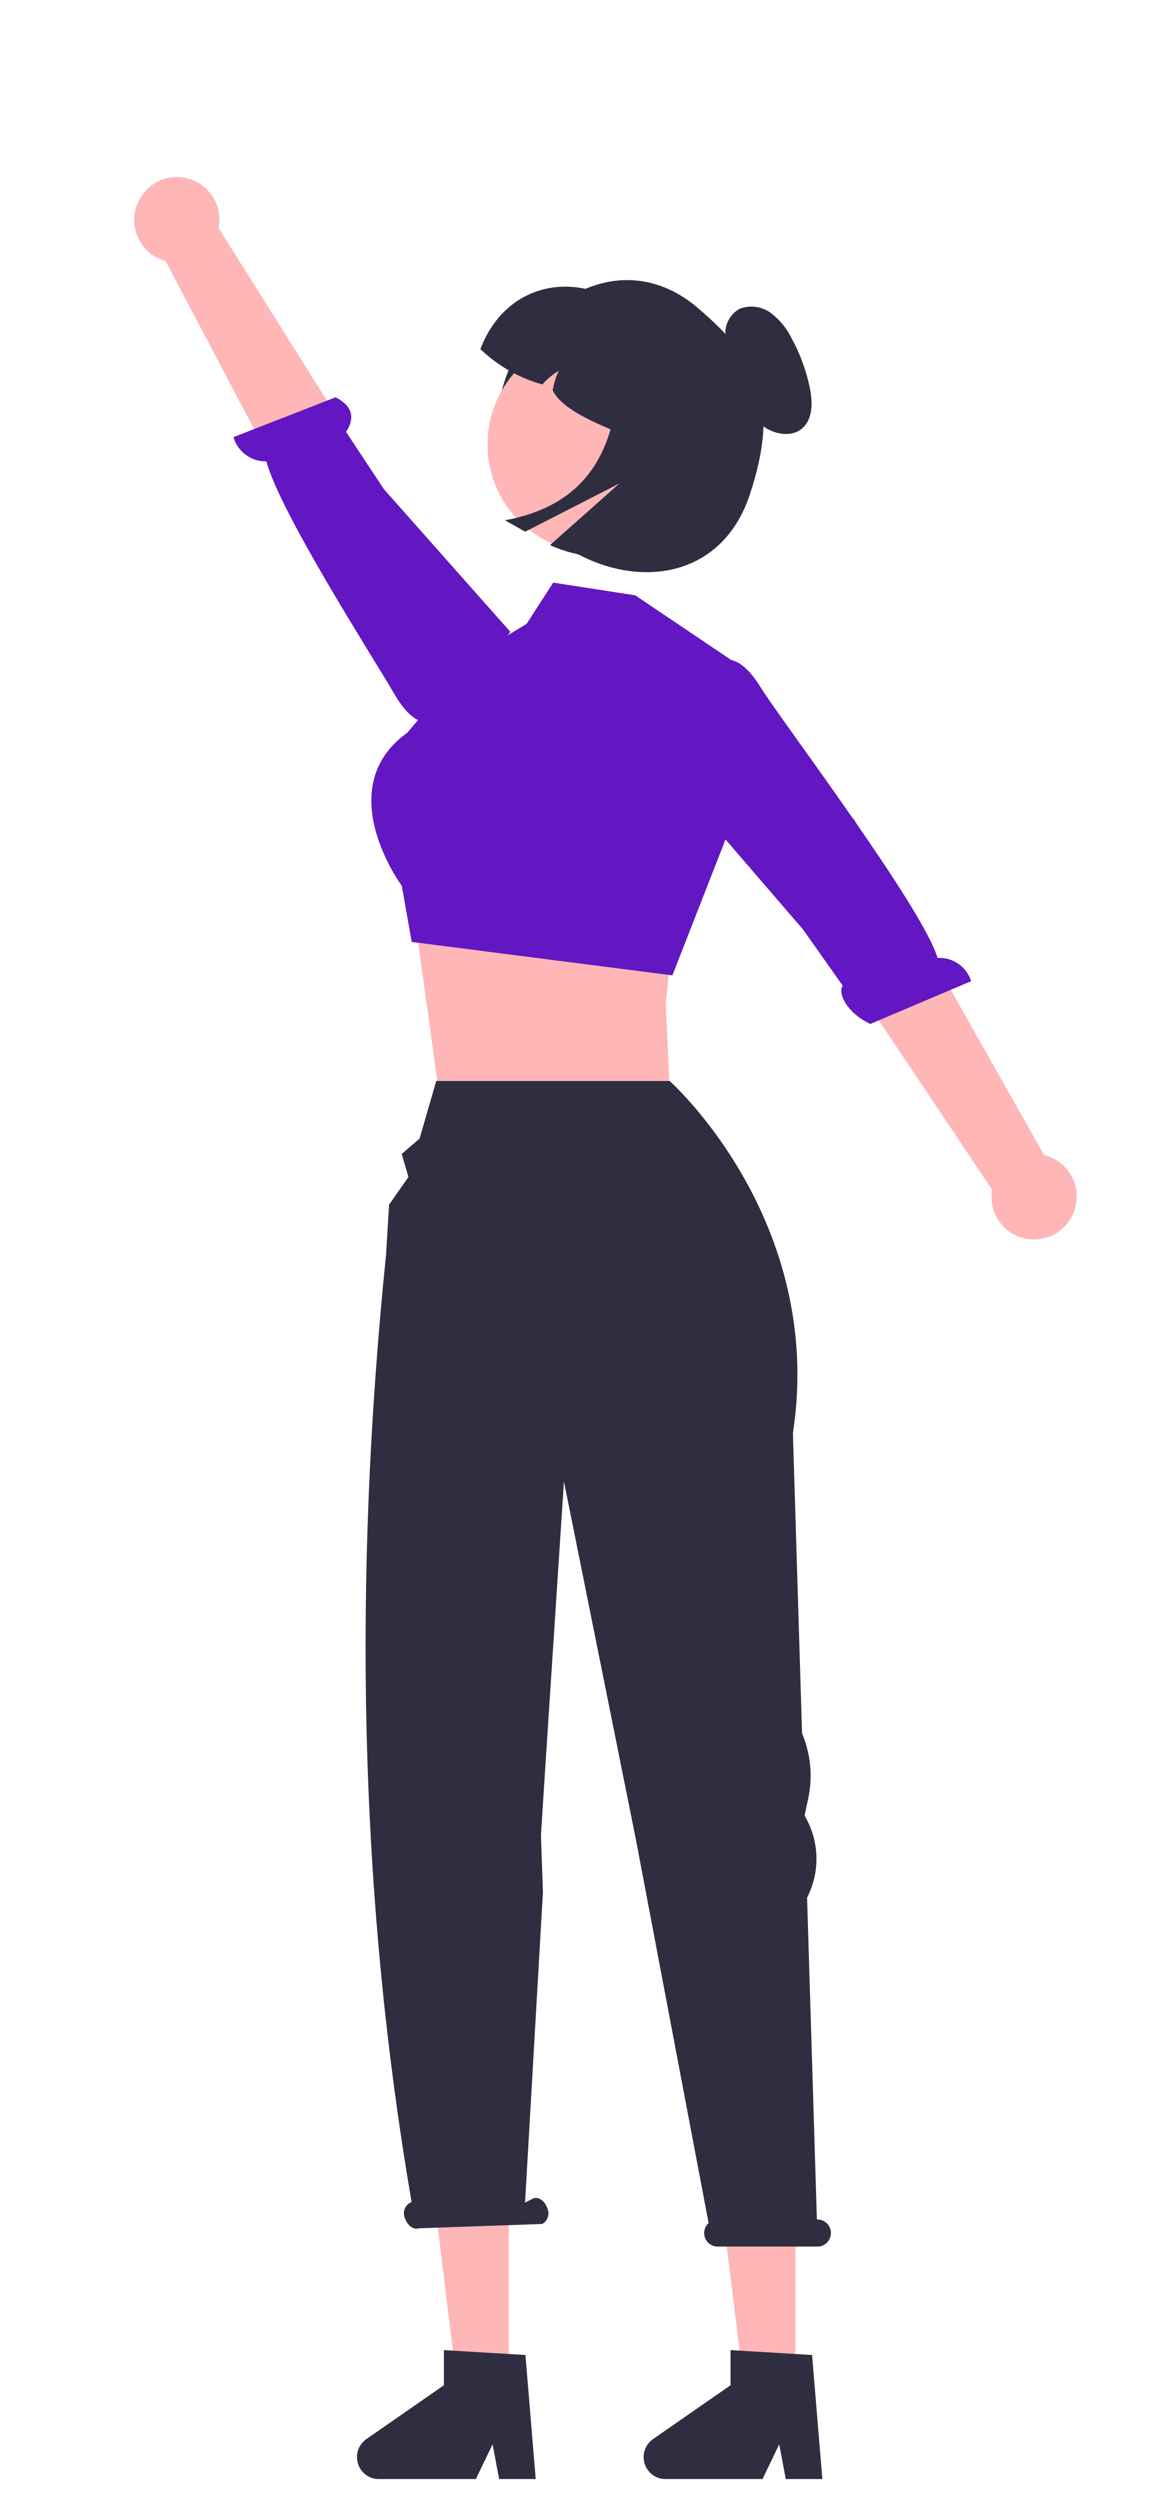 <svg width="185" height="394" viewBox="0 0 185 394" fill="none" xmlns="http://www.w3.org/2000/svg">
<g clip-path="url(#clip0_1_93)">
<path d="M106.357 145.449L104.99 158.183L105.795 174.883L68.983 170.489L65.523 145.449L69.93 145.492L106.357 145.449Z" fill="#FFB6B6"/>
<path d="M74.304 103.593L83.052 98.32L87.246 91.816L100.188 93.817L116.009 104.474L115.854 128.644L106.045 153.712L64.932 148.438L63.37 139.596C63.37 139.596 51.998 124.249 64.245 115.459L74.304 103.593Z" fill="#6217C3"/>
<path d="M21.803 31.824C21.388 32.712 21.173 33.681 21.171 34.662C21.169 35.643 21.382 36.612 21.793 37.501C22.205 38.391 22.805 39.179 23.553 39.81C24.3 40.441 25.176 40.9 26.119 41.154L54.599 95.15L66.095 86.235L34.485 35.962C34.804 34.342 34.522 32.66 33.69 31.236C32.859 29.811 31.536 28.743 29.973 28.233C28.41 27.723 26.715 27.807 25.209 28.469C23.703 29.131 22.491 30.325 21.803 31.824V31.824Z" fill="#FFB6B6"/>
<path d="M68.521 113.396C68.521 113.396 65.882 115.747 62.129 109.253C59.124 104.054 44.139 80.773 42.017 72.703C40.854 72.736 39.712 72.379 38.772 71.688C37.833 70.998 37.148 70.012 36.827 68.888L52.923 62.61C56.422 64.368 55.451 66.805 54.564 68.065L60.558 77.1L80.498 99.585L70.459 111.73L68.521 113.396Z" fill="#6217C3"/>
<path d="M125.451 376.666H117.403L113.572 345.472H125.451V376.666Z" fill="#FFB6B6"/>
<path d="M129.699 390.677H123.927L122.897 385.202L120.258 390.677H104.95C104.216 390.677 103.502 390.442 102.911 390.005C102.32 389.568 101.883 388.952 101.665 388.248C101.446 387.544 101.458 386.789 101.697 386.092C101.936 385.395 102.391 384.793 102.995 384.374L115.219 375.891V370.355L128.078 371.126L129.699 390.677Z" fill="#2F2E41"/>
<path d="M80.243 376.666H72.194L68.363 345.472H80.243V376.666Z" fill="#FFB6B6"/>
<path d="M84.49 390.677H78.718L77.688 385.202L75.049 390.677H59.741C59.008 390.677 58.293 390.442 57.702 390.005C57.111 389.568 56.674 388.952 56.456 388.248C56.237 387.544 56.249 386.789 56.488 386.092C56.727 385.395 57.182 384.793 57.786 384.374L70.011 375.891V370.355L82.869 371.126L84.49 390.677Z" fill="#2F2E41"/>
<path d="M128.924 349.766H128.836L127.288 299.046C128.29 297.105 128.798 294.945 128.768 292.758C128.738 290.572 128.17 288.426 127.115 286.514L126.894 286.111L127.468 283.434C128.206 279.996 127.868 276.412 126.499 273.175L125.055 225.863C130.213 192.269 105.628 170.36 105.628 170.36H68.799L66.167 179.446L63.352 181.849L64.417 185.485L61.361 189.852L60.892 197.656C55.665 248.828 56.613 298.692 64.908 347.003L64.682 347.118C64.253 347.358 63.932 347.755 63.787 348.227C63.642 348.698 63.683 349.208 63.901 349.65C64.285 350.765 65.255 351.441 66.07 351.159L85.52 350.479C85.949 350.238 86.269 349.841 86.414 349.37C86.56 348.899 86.519 348.389 86.3 347.947C85.917 346.831 84.946 346.156 84.132 346.438L82.809 347.11L85.63 298.168L85.317 289.229L85.962 279.087L88.943 233.47L100.228 289.566L111.755 350.33C111.437 350.619 111.214 350.999 111.115 351.418C111.016 351.837 111.046 352.277 111.201 352.679C111.355 353.081 111.628 353.426 111.982 353.669C112.336 353.912 112.756 354.041 113.185 354.04H128.924C129.488 354.04 130.029 353.815 130.428 353.414C130.827 353.013 131.051 352.47 131.051 351.903C131.051 351.336 130.827 350.792 130.428 350.392C130.029 349.991 129.488 349.766 128.924 349.766V349.766Z" fill="#2F2E41"/>
<path d="M169.258 191.229C169.647 190.329 169.834 189.354 169.807 188.374C169.781 187.393 169.54 186.43 169.103 185.553C168.666 184.676 168.043 183.906 167.277 183.297C166.512 182.689 165.623 182.256 164.673 182.029L134.637 128.891L123.405 138.14L156.461 187.465C156.189 189.093 156.52 190.766 157.393 192.165C158.265 193.565 159.619 194.594 161.196 195.058C162.773 195.522 164.465 195.388 165.951 194.682C167.437 193.977 168.614 192.748 169.258 191.229V191.229Z" fill="#FFB6B6"/>
<path d="M113.505 104.436C113.505 104.436 116.075 102.008 120.015 108.389C123.17 113.498 145.51 142.955 147.865 150.96C149.027 150.893 150.179 151.216 151.138 151.879C152.098 152.542 152.81 153.507 153.164 154.621L137.257 161.368C133.709 159.714 132.055 156.619 132.906 155.333L126.651 146.477L103.202 119.275L111.617 106.158L113.505 104.436Z" fill="#6217C3"/>
<path d="M80.955 56.739C75.6 67.346 79.098 79.631 89.036 86.091C99.782 93.077 113.734 91.548 118.247 77.972C123.273 62.854 119.144 56.368 110.166 48.62C99.646 39.54 86.741 45.28 80.955 56.739Z" fill="#2F2E41"/>
<path d="M107.317 80.367C104.59 83.956 100.558 86.31 96.105 86.913C91.652 87.516 87.142 86.319 83.567 83.584C79.993 80.848 77.644 76.799 77.039 72.326C76.433 67.852 77.619 63.319 80.337 59.724L80.484 59.53C83.261 56.037 87.294 53.781 91.712 53.248C96.13 52.715 100.579 53.949 104.099 56.683C107.62 59.417 109.93 63.432 110.531 67.862C111.132 72.292 109.976 76.782 107.313 80.364L107.317 80.367Z" fill="#FFB6B6"/>
<path d="M75.765 55.022C78.521 57.657 81.88 59.569 85.545 60.59C86.28 59.736 87.151 59.011 88.122 58.444C87.657 59.417 87.338 60.453 87.177 61.519C88.811 64.928 95.488 67.379 101.87 69.885L110.322 54.896L99.134 48.527C90.145 42.282 79.562 44.947 75.765 55.022Z" fill="#2F2E41"/>
<path d="M116.698 48.639C117.513 48.337 118.392 48.245 119.252 48.371C120.113 48.497 120.928 48.838 121.624 49.362C122.986 50.402 124.087 51.748 124.84 53.292C126.208 55.79 127.191 58.482 127.755 61.277C128.238 63.694 128.156 66.617 125.997 67.879C124.196 68.931 121.621 68.269 119.965 66.864C118.431 65.39 117.267 63.571 116.569 61.556C115.884 59.556 114.867 57.687 113.562 56.028L115.053 56.727C114.582 55.289 114.362 53.78 114.404 52.266C114.438 51.513 114.668 50.782 115.07 50.146C115.472 49.509 116.034 48.99 116.698 48.639V48.639Z" fill="#2F2E41"/>
<path d="M97.347 50.603L109.35 57.437C110.957 58.352 112.369 59.576 113.505 61.039C114.641 62.502 115.48 64.176 115.972 65.965C116.465 67.754 116.602 69.623 116.375 71.465C116.149 73.306 115.564 75.086 114.653 76.7C111.974 81.45 107.629 85.025 102.467 86.727C97.305 88.43 91.697 88.137 86.738 85.906L97.706 76.177L82.827 83.794L79.651 81.986C95.607 79.07 98.685 66.493 97.347 50.603Z" fill="#2F2E41"/>
</g>
<defs>
<clipPath id="clip0_1_93">
<rect width="422" height="533" fill="white" transform="translate(-181 -139)"/>
</clipPath>
</defs>
</svg>
